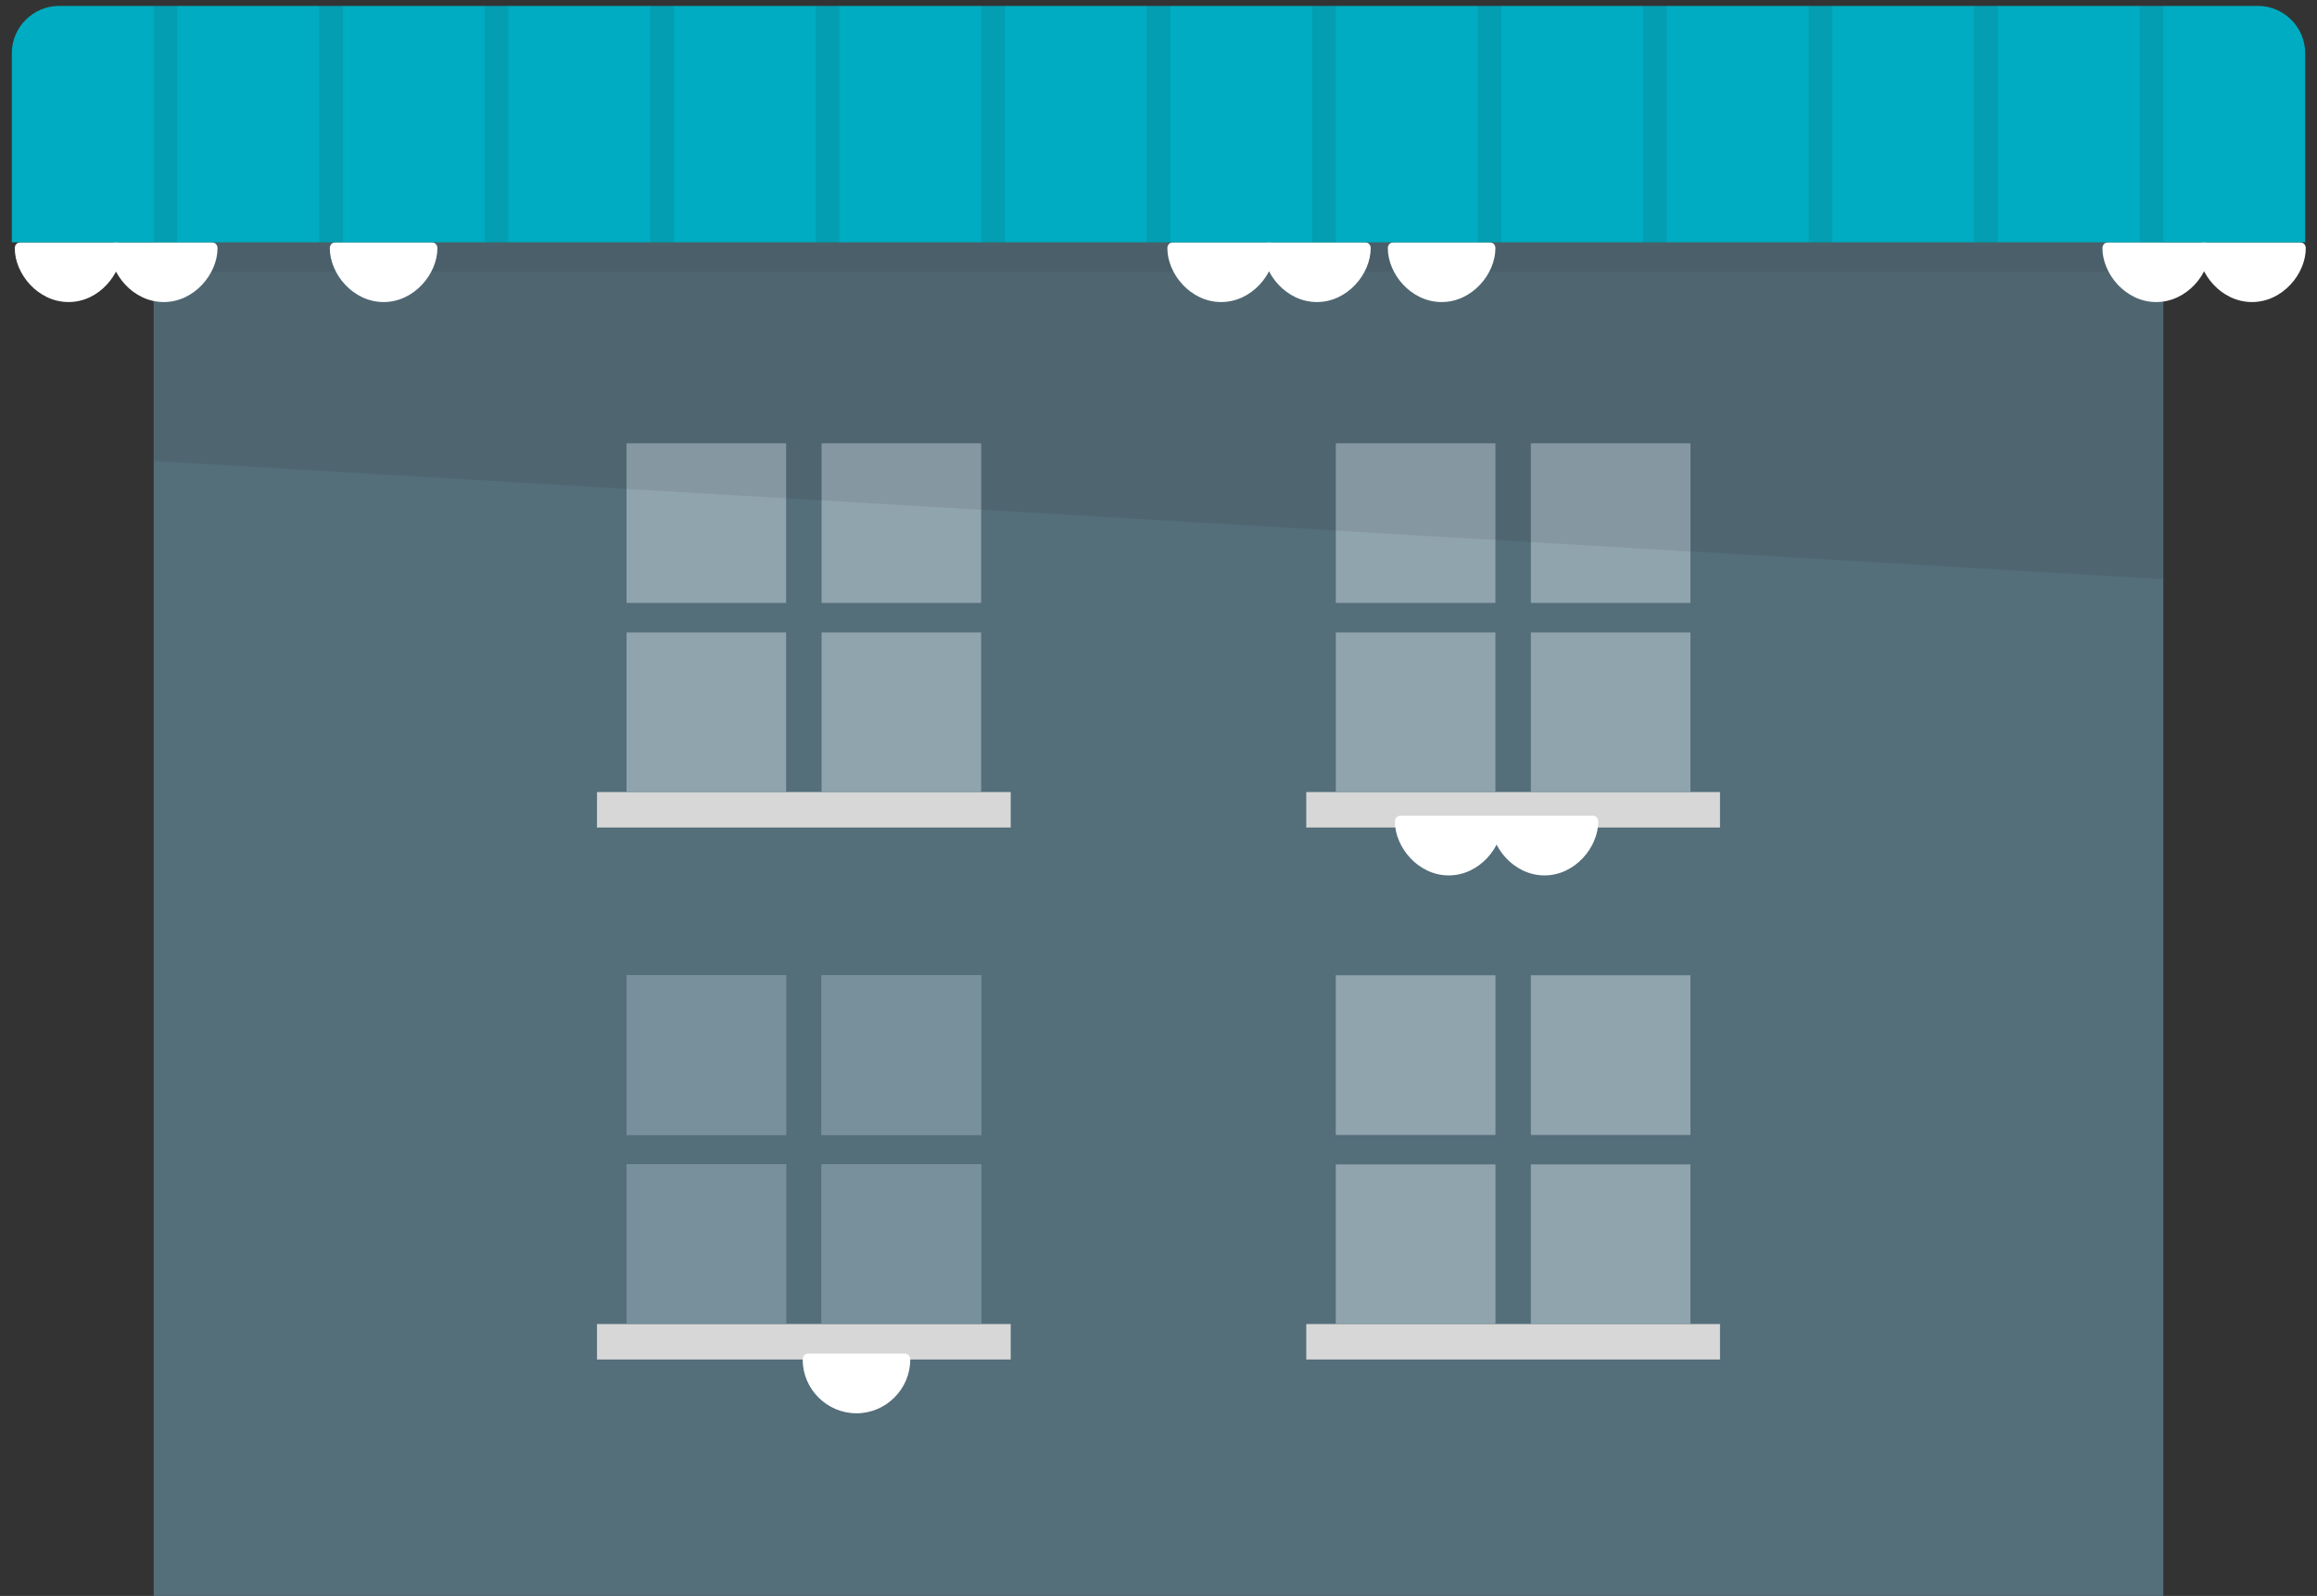 <svg xmlns="http://www.w3.org/2000/svg" viewBox="0 0 392 270"><rect x="0" y="0" width="392" height="270" fill="#333333" stroke="none"/><path fill="#546E7A" d="M26 24h340v246H26z"/><path fill="#231F20" d="M26 24h340v22H26z" opacity=".1"/><path fill="#D7D7D7" d="M101 134h70v6h-70zm120 0h70v6h-70zm-120 90h70v6h-70zm120 0h70v6h-70z"/><path d="M106 165h27v27h-27zm33 0h27v27h-27zm-33 32h27v27h-27zm33 0h27v27h-27z" opacity=".3" fill="#fff"/><path d="M226 165h27v27h-27zm33 0h27v27h-27zm-33 32h27v27h-27zm33 0h27v27h-27z" opacity=".1" fill="#fff"/><path fill="#90A4AE" d="M106 75h27v27h-27zm33 0h27v27h-27zm-33 32h27v27h-27zm33 0h27v27h-27zm87-32h27v27h-27zm33 0h27v27h-27zm-33 32h27v27h-27zm33 0h27v27h-27z"/><path fill="#78909C" d="M106 165h27v27h-27zm33 0h27v27h-27zm-33 32h27v27h-27zm33 0h27v27h-27z"/><path fill="#90A4AE" d="M226 165h27v27h-27zm33 0h27v27h-27zm-33 32h27v27h-27zm33 0h27v27h-27z"/><g fill="#fff"><path d="M153 230c0 4.5-3.6 8.1-8.1 8.1s-8.1-3.6-8.1-8.1H153z"/><path d="M144.9 239.1c-5 0-9.1-4.1-9.1-9.1 0-.6.4-1 1-1H153c.6 0 1 .4 1 1 0 5-4.1 9.1-9.1 9.1zm-7-8.1c.5 3.4 3.4 6.1 7 6.1s6.5-2.7 7-6.1h-14z"/></g><g fill="#fff"><path d="M253.2 139c0 4-3.6 8.1-8.1 8.1S237 143 237 139h16.2z"/><path d="M245.1 148.1c-5.2 0-9.1-4.8-9.1-9.1 0-.6.4-1 1-1h16.2c.6 0 1 .4 1 1 0 4.3-3.9 9.1-9.1 9.1zm-7-8.1c.5 3 3.3 6.1 7 6.1s6.5-3 7-6.1h-14z"/></g><g fill="#fff"><path d="M269.4 139c0 4-3.6 8.1-8.1 8.1s-8.1-4.1-8.1-8.1h16.2z"/><path d="M261.3 148.1c-5.2 0-9.1-4.8-9.1-9.1 0-.6.4-1 1-1h16.2c.6 0 1 .4 1 1 0 4.3-3.9 9.1-9.1 9.1zm-7-8.1c.5 3 3.3 6.1 7 6.1s6.5-3 7-6.1h-14z"/></g><path fill="#231F20" d="M26 24v54l340 20V24z" opacity=".1"/><g fill="#fff"><path d="M19.6 42c0 4-3.6 8.1-8.1 8.1S3.4 46 3.4 42h16.2z"/><path d="M11.6 51.1c-5.2 0-9.1-4.8-9.1-9.1 0-.6.4-1 1-1h16.2c.6 0 1 .4 1 1-.1 4.3-3.9 9.1-9.1 9.1zm-7-8.1c.5 3 3.3 6.1 7 6.1s6.5-3 7-6.1h-14z"/></g><g fill="#fff"><path d="M35.8 42c0 4-3.6 8.1-8.1 8.1S19.6 46 19.6 42h16.2z"/><path d="M27.7 51.1c-5.2 0-9.1-4.8-9.1-9.1 0-.6.4-1 1-1h16.2c.6 0 1 .4 1 1 0 4.3-3.9 9.1-9.1 9.1zm-7-8.1c.5 3 3.3 6.1 7 6.1s6.5-3 7-6.1h-14z"/></g><g fill="#fff"><path d="M73 42c0 4-3.6 8.1-8.1 8.1S56.8 46 56.8 42H73z"/><path d="M64.9 51.1c-5.2 0-9.1-4.8-9.1-9.1 0-.6.4-1 1-1H73c.6 0 1 .4 1 1 0 4.3-3.9 9.1-9.1 9.1zm-7-8.1c.5 3 3.3 6.1 7 6.1s6.5-3 7-6.1h-14z"/></g><g fill="#fff"><path d="M214.7 42c0 4-3.6 8.1-8.1 8.1s-8.1-4.1-8.1-8.1h16.2z"/><path d="M206.6 51.1c-5.2 0-9.1-4.8-9.1-9.1 0-.6.4-1 1-1h16.2c.6 0 1 .4 1 1 0 4.3-3.9 9.1-9.1 9.1zm-7-8.1c.5 3 3.3 6.1 7 6.1s6.5-3 7-6.1h-14z"/><path d="M230.9 42c0 4-3.6 8.1-8.1 8.1s-8.1-4.1-8.1-8.1h16.2z"/><path d="M222.8 51.1c-5.2 0-9.1-4.8-9.1-9.1 0-.6.4-1 1-1h16.2c.6 0 1 .4 1 1 0 4.3-3.9 9.1-9.1 9.1zm-7-8.1c.5 3 3.3 6.1 7 6.1s6.5-3 7-6.1h-14z"/></g><g fill="#fff"><path d="M252 42c0 4-3.6 8.1-8.1 8.1s-8.1-4.1-8.1-8.1H252z"/><path d="M243.9 51.1c-5.2 0-9.1-4.8-9.1-9.1 0-.6.4-1 1-1H252c.6 0 1 .4 1 1 0 4.3-3.9 9.1-9.1 9.1zm-7-8.1c.5 3 3.3 6.1 7 6.1s6.5-3 7-6.1h-14z"/></g><g fill="#fff"><path d="M372.9 42c0 4-3.6 8.1-8.1 8.1s-8.1-4.1-8.1-8.1h16.2z"/><path d="M364.8 51.1c-5.2 0-9.1-4.8-9.1-9.1 0-.6.4-1 1-1h16.2c.6 0 1 .4 1 1 0 4.3-3.9 9.1-9.1 9.1zm-7-8.1c.5 3 3.3 6.1 7 6.1s6.5-3 7-6.1h-14z"/></g><g fill="#fff"><path d="M389.1 42c0 4-3.6 8.1-8.1 8.1s-8.1-4.1-8.1-8.1h16.2z"/><path d="M381 51.1c-5.2 0-9.1-4.8-9.1-9.1 0-.6.4-1 1-1h16.2c.6 0 1 .4 1 1 0 4.3-3.9 9.1-9.1 9.1zm-7-8.1c.5 3 3.3 6.1 7 6.1s6.5-3 7-6.1h-14z"/></g><path fill="#00ACC1" d="M390 41V9c0-4.4-3.6-8-8-8H10C5.6 1 2 4.6 2 9v32h388z"/><path fill="#231F20" d="M362 1h4v40h-4zm-28 0h4v40h-4zm-28 0h4v40h-4zm-28 0h4v40h-4zm-28 0h4v40h-4zm-28 0h4v40h-4zm-28 0h4v40h-4zm-28 0h4v40h-4zm-28 0h4v40h-4zm-28 0h4v40h-4zM82 1h4v40h-4zM54 1h4v40h-4zM26 1h4v40h-4z" opacity=".1"/><path fill="none" d="M0 0h392v270H0z"/></svg>